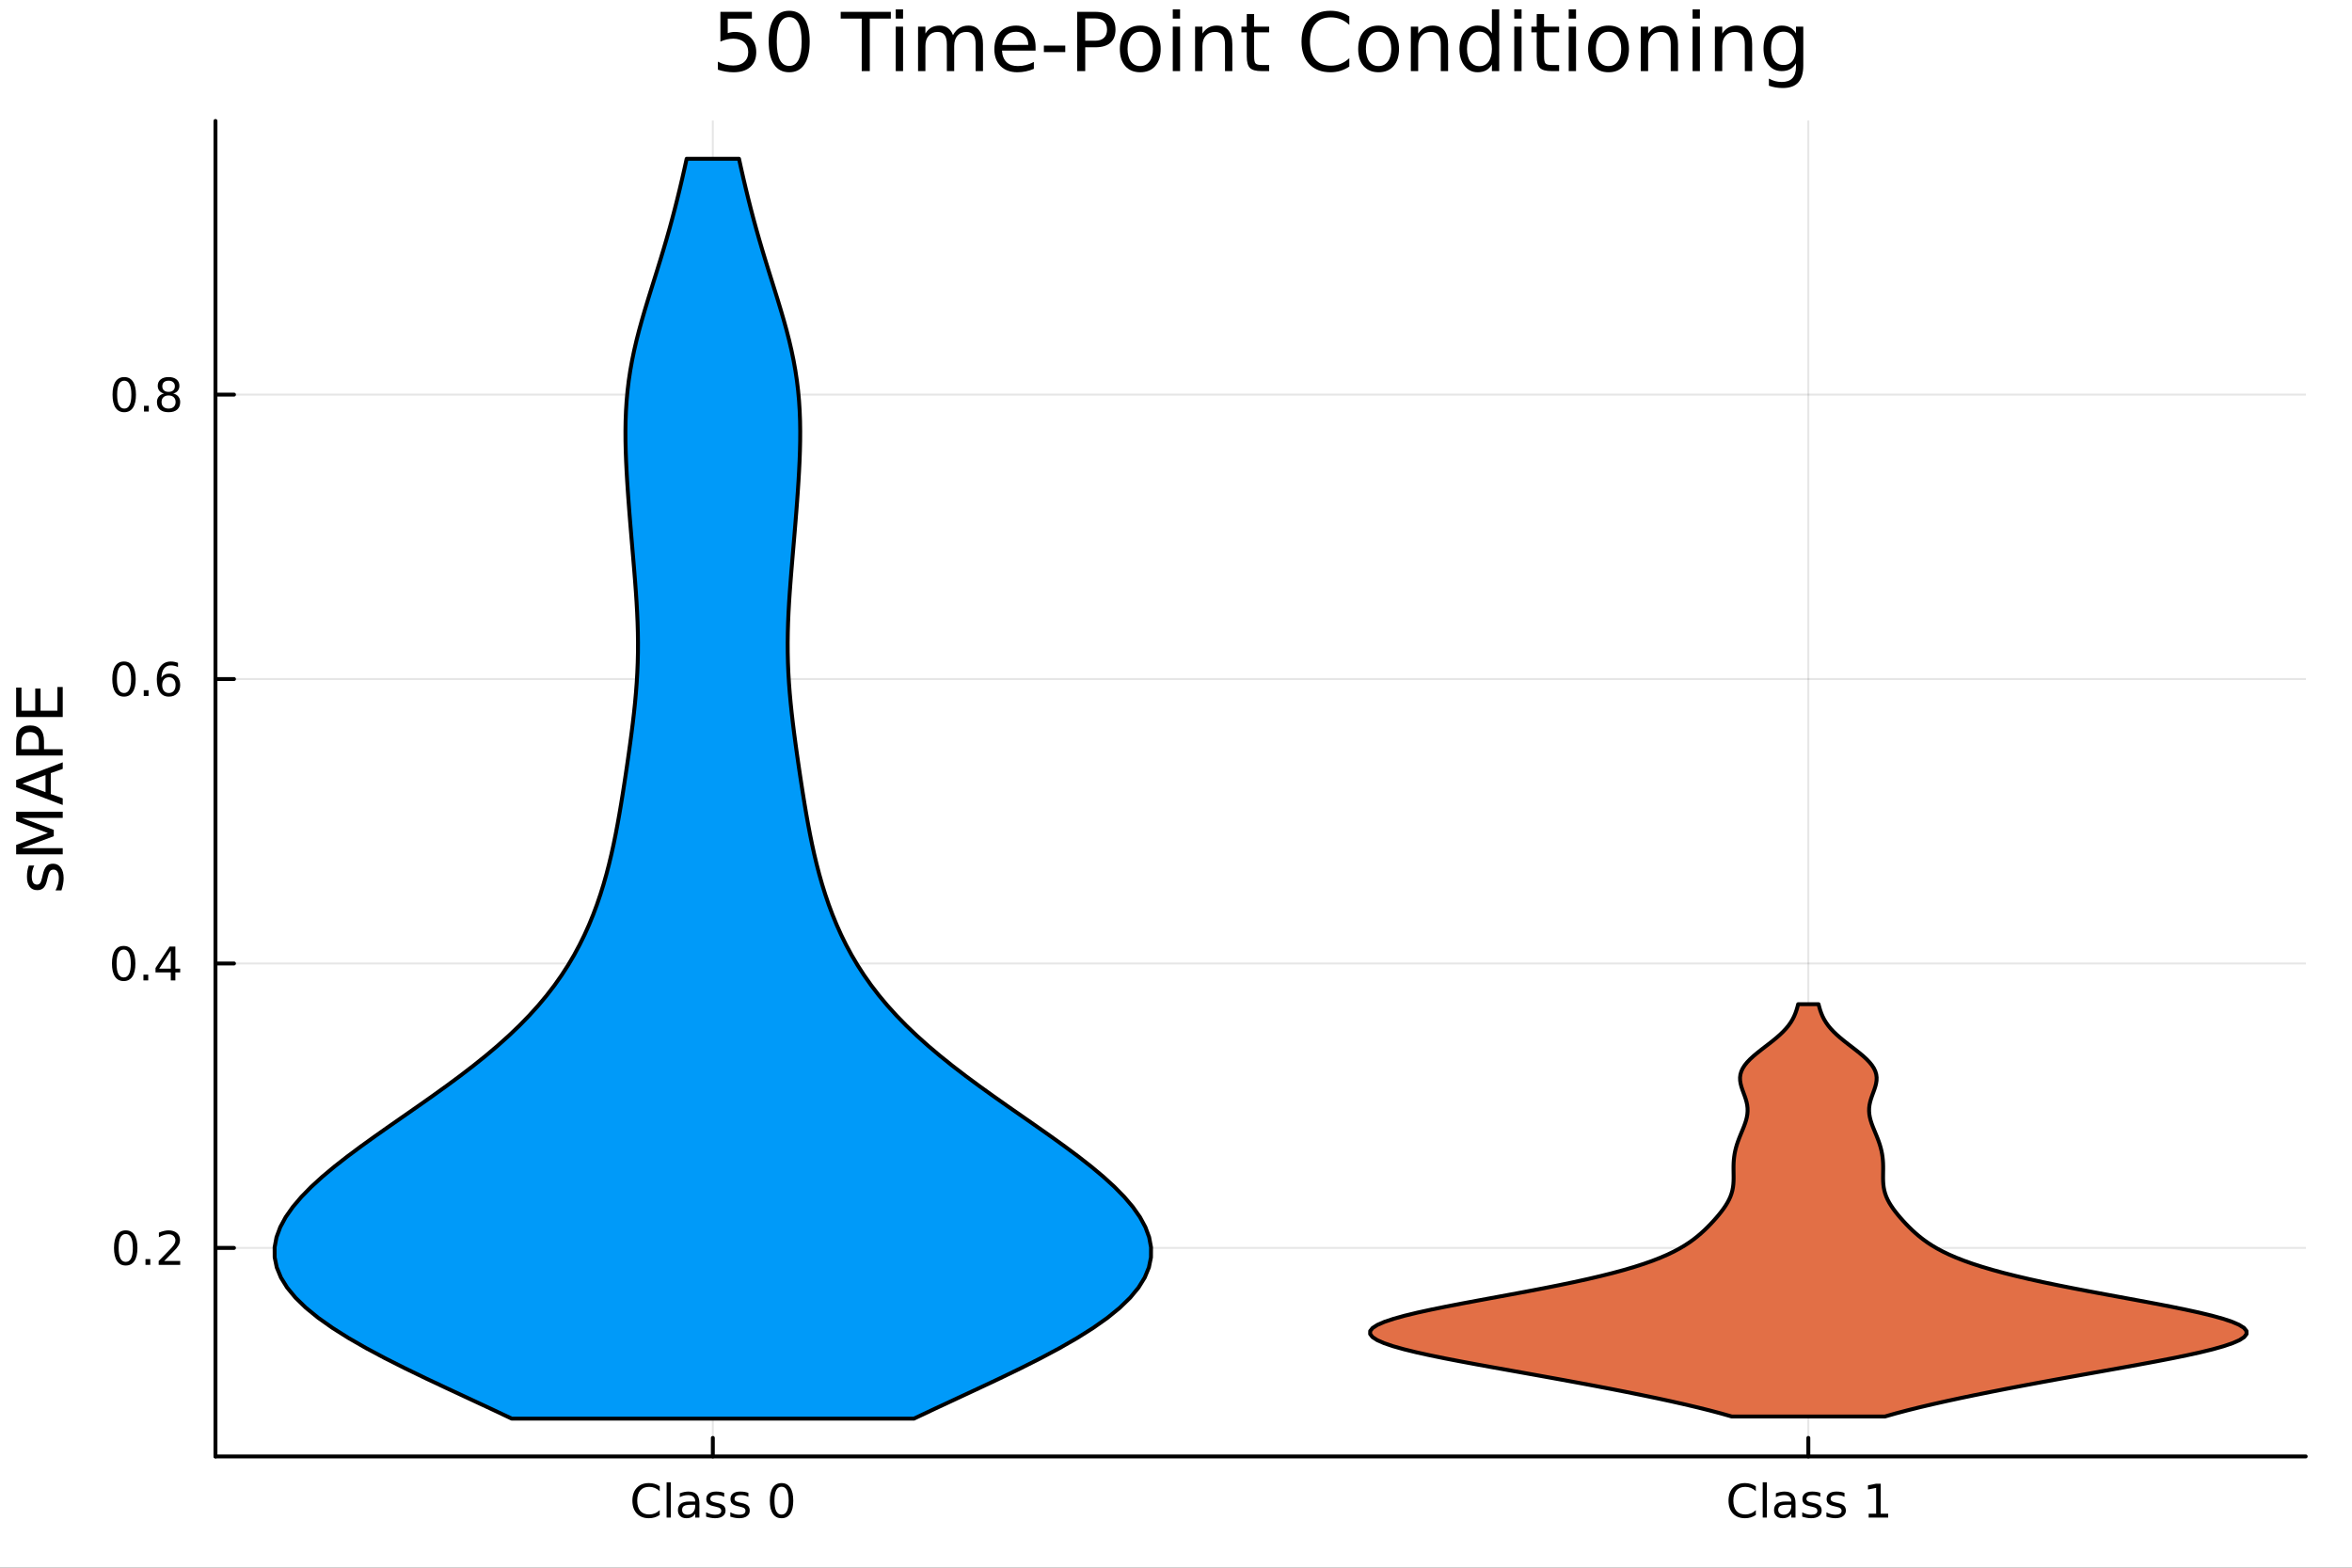 <?xml version="1.0" encoding="utf-8"?>
<svg xmlns="http://www.w3.org/2000/svg" xmlns:xlink="http://www.w3.org/1999/xlink" width="600" height="400" viewBox="0 0 2400 1600">
<rect x="0" y="0" width="2400" height="1600" fill="#333333" stroke="none"/>
<defs>
  <clipPath id="clip890">
    <rect x="0" y="0" width="2400" height="1600"/>
  </clipPath>
</defs>
<path clip-path="url(#clip890)" d="M0 1600 L2400 1600 L2400 8.88178e-14 L0 8.88178e-14  Z" fill="#ffffff" fill-rule="evenodd" fill-opacity="1"/>
<defs>
  <clipPath id="clip891">
    <rect x="480" y="0" width="1681" height="1600"/>
  </clipPath>
</defs>
<path clip-path="url(#clip890)" d="M219.866 1486.45 L2352.76 1486.45 L2352.76 123.472 L219.866 123.472  Z" fill="#ffffff" fill-rule="evenodd" fill-opacity="1"/>
<defs>
  <clipPath id="clip892">
    <rect x="219" y="123" width="2134" height="1364"/>
  </clipPath>
</defs>
<polyline clip-path="url(#clip892)" style="stroke:#000000; stroke-linecap:round; stroke-linejoin:round; stroke-width:2; stroke-opacity:0.1; fill:none" points="727.378,1486.45 727.378,123.472 "/>
<polyline clip-path="url(#clip892)" style="stroke:#000000; stroke-linecap:round; stroke-linejoin:round; stroke-width:2; stroke-opacity:0.1; fill:none" points="1845.24,1486.45 1845.24,123.472 "/>
<polyline clip-path="url(#clip890)" style="stroke:#000000; stroke-linecap:round; stroke-linejoin:round; stroke-width:4; stroke-opacity:1; fill:none" points="219.866,1486.45 2352.76,1486.45 "/>
<polyline clip-path="url(#clip890)" style="stroke:#000000; stroke-linecap:round; stroke-linejoin:round; stroke-width:4; stroke-opacity:1; fill:none" points="727.378,1486.45 727.378,1467.55 "/>
<polyline clip-path="url(#clip890)" style="stroke:#000000; stroke-linecap:round; stroke-linejoin:round; stroke-width:4; stroke-opacity:1; fill:none" points="1845.24,1486.45 1845.24,1467.55 "/>
<path clip-path="url(#clip890)" d="M673.177 1516.95 L673.177 1521.88 Q670.816 1519.68 668.13 1518.59 Q665.468 1517.51 662.459 1517.51 Q656.533 1517.51 653.385 1521.14 Q650.237 1524.75 650.237 1531.6 Q650.237 1538.43 653.385 1542.07 Q656.533 1545.68 662.459 1545.68 Q665.468 1545.68 668.13 1544.59 Q670.816 1543.5 673.177 1541.3 L673.177 1546.19 Q670.723 1547.85 667.968 1548.69 Q665.237 1549.52 662.181 1549.52 Q654.334 1549.52 649.82 1544.73 Q645.306 1539.91 645.306 1531.6 Q645.306 1523.27 649.82 1518.48 Q654.334 1513.66 662.181 1513.66 Q665.283 1513.66 668.015 1514.5 Q670.769 1515.31 673.177 1516.95 Z" fill="#000000" fill-rule="nonzero" fill-opacity="1" /><path clip-path="url(#clip890)" d="M680.214 1512.83 L684.473 1512.83 L684.473 1548.85 L680.214 1548.85 L680.214 1512.83 Z" fill="#000000" fill-rule="nonzero" fill-opacity="1" /><path clip-path="url(#clip890)" d="M705.167 1535.82 Q700.005 1535.82 698.014 1537 Q696.024 1538.18 696.024 1541.02 Q696.024 1543.29 697.505 1544.63 Q699.01 1545.95 701.579 1545.95 Q705.121 1545.95 707.251 1543.45 Q709.403 1540.93 709.403 1536.76 L709.403 1535.82 L705.167 1535.82 M713.663 1534.06 L713.663 1548.85 L709.403 1548.85 L709.403 1544.91 Q707.945 1547.27 705.769 1548.41 Q703.593 1549.52 700.445 1549.52 Q696.464 1549.52 694.102 1547.3 Q691.765 1545.05 691.765 1541.3 Q691.765 1536.93 694.681 1534.7 Q697.621 1532.48 703.431 1532.48 L709.403 1532.48 L709.403 1532.07 Q709.403 1529.13 707.459 1527.53 Q705.538 1525.91 702.042 1525.91 Q699.82 1525.91 697.714 1526.44 Q695.607 1526.97 693.663 1528.04 L693.663 1524.1 Q696.001 1523.2 698.2 1522.76 Q700.399 1522.3 702.482 1522.3 Q708.107 1522.3 710.885 1525.21 Q713.663 1528.13 713.663 1534.06 Z" fill="#000000" fill-rule="nonzero" fill-opacity="1" /><path clip-path="url(#clip890)" d="M738.963 1523.69 L738.963 1527.71 Q737.158 1526.79 735.213 1526.32 Q733.269 1525.86 731.186 1525.86 Q728.014 1525.86 726.417 1526.83 Q724.843 1527.81 724.843 1529.75 Q724.843 1531.23 725.977 1532.09 Q727.112 1532.92 730.537 1533.69 L731.996 1534.01 Q736.533 1534.98 738.431 1536.76 Q740.352 1538.52 740.352 1541.7 Q740.352 1545.31 737.482 1547.41 Q734.635 1549.52 729.635 1549.52 Q727.551 1549.52 725.283 1549.1 Q723.037 1548.71 720.538 1547.9 L720.538 1543.5 Q722.899 1544.73 725.19 1545.35 Q727.482 1545.95 729.727 1545.95 Q732.737 1545.95 734.357 1544.94 Q735.977 1543.89 735.977 1542.02 Q735.977 1540.28 734.797 1539.36 Q733.639 1538.43 729.681 1537.57 L728.199 1537.23 Q724.241 1536.39 722.482 1534.68 Q720.723 1532.95 720.723 1529.94 Q720.723 1526.28 723.315 1524.29 Q725.908 1522.3 730.676 1522.3 Q733.037 1522.3 735.121 1522.64 Q737.204 1522.99 738.963 1523.69 Z" fill="#000000" fill-rule="nonzero" fill-opacity="1" /><path clip-path="url(#clip890)" d="M763.662 1523.69 L763.662 1527.71 Q761.857 1526.79 759.912 1526.32 Q757.968 1525.86 755.885 1525.86 Q752.713 1525.86 751.116 1526.83 Q749.542 1527.81 749.542 1529.75 Q749.542 1531.23 750.676 1532.09 Q751.81 1532.92 755.236 1533.69 L756.695 1534.01 Q761.232 1534.98 763.13 1536.76 Q765.051 1538.52 765.051 1541.7 Q765.051 1545.31 762.181 1547.41 Q759.334 1549.52 754.334 1549.52 Q752.25 1549.52 749.982 1549.1 Q747.736 1548.71 745.236 1547.9 L745.236 1543.5 Q747.598 1544.73 749.889 1545.35 Q752.181 1545.95 754.426 1545.95 Q757.435 1545.95 759.056 1544.94 Q760.676 1543.89 760.676 1542.02 Q760.676 1540.28 759.496 1539.36 Q758.338 1538.43 754.38 1537.57 L752.898 1537.23 Q748.94 1536.39 747.181 1534.68 Q745.422 1532.95 745.422 1529.94 Q745.422 1526.28 748.014 1524.29 Q750.607 1522.3 755.375 1522.3 Q757.736 1522.3 759.82 1522.64 Q761.903 1522.99 763.662 1523.69 Z" fill="#000000" fill-rule="nonzero" fill-opacity="1" /><path clip-path="url(#clip890)" d="M797.505 1517.37 Q793.894 1517.37 792.065 1520.93 Q790.259 1524.47 790.259 1531.6 Q790.259 1538.71 792.065 1542.27 Q793.894 1545.82 797.505 1545.82 Q801.139 1545.82 802.944 1542.27 Q804.773 1538.71 804.773 1531.6 Q804.773 1524.47 802.944 1520.93 Q801.139 1517.37 797.505 1517.37 M797.505 1513.66 Q803.315 1513.66 806.37 1518.27 Q809.449 1522.85 809.449 1531.6 Q809.449 1540.33 806.37 1544.94 Q803.315 1549.52 797.505 1549.52 Q791.695 1549.52 788.616 1544.94 Q785.56 1540.33 785.56 1531.6 Q785.56 1522.85 788.616 1518.27 Q791.695 1513.66 797.505 1513.66 Z" fill="#000000" fill-rule="nonzero" fill-opacity="1" /><path clip-path="url(#clip890)" d="M1791.66 1516.95 L1791.66 1521.88 Q1789.3 1519.68 1786.61 1518.59 Q1783.95 1517.51 1780.94 1517.51 Q1775.01 1517.51 1771.87 1521.14 Q1768.72 1524.75 1768.72 1531.6 Q1768.72 1538.43 1771.87 1542.07 Q1775.01 1545.68 1780.94 1545.68 Q1783.95 1545.68 1786.61 1544.59 Q1789.3 1543.5 1791.66 1541.3 L1791.66 1546.19 Q1789.2 1547.85 1786.45 1548.69 Q1783.72 1549.52 1780.66 1549.52 Q1772.81 1549.52 1768.3 1544.73 Q1763.79 1539.91 1763.79 1531.6 Q1763.79 1523.27 1768.3 1518.48 Q1772.81 1513.66 1780.66 1513.66 Q1783.76 1513.66 1786.49 1514.5 Q1789.25 1515.31 1791.66 1516.95 Z" fill="#000000" fill-rule="nonzero" fill-opacity="1" /><path clip-path="url(#clip890)" d="M1798.69 1512.83 L1802.95 1512.83 L1802.95 1548.85 L1798.69 1548.85 L1798.69 1512.83 Z" fill="#000000" fill-rule="nonzero" fill-opacity="1" /><path clip-path="url(#clip890)" d="M1823.65 1535.82 Q1818.49 1535.82 1816.49 1537 Q1814.5 1538.18 1814.5 1541.02 Q1814.5 1543.29 1815.99 1544.63 Q1817.49 1545.95 1820.06 1545.95 Q1823.6 1545.95 1825.73 1543.45 Q1827.88 1540.93 1827.88 1536.76 L1827.88 1535.82 L1823.65 1535.82 M1832.14 1534.06 L1832.14 1548.85 L1827.88 1548.85 L1827.88 1544.91 Q1826.43 1547.27 1824.25 1548.41 Q1822.07 1549.52 1818.93 1549.52 Q1814.94 1549.52 1812.58 1547.3 Q1810.24 1545.05 1810.24 1541.3 Q1810.24 1536.93 1813.16 1534.7 Q1816.1 1532.48 1821.91 1532.48 L1827.88 1532.48 L1827.88 1532.07 Q1827.88 1529.13 1825.94 1527.53 Q1824.02 1525.91 1820.52 1525.91 Q1818.3 1525.91 1816.19 1526.44 Q1814.09 1526.97 1812.14 1528.04 L1812.14 1524.1 Q1814.48 1523.2 1816.68 1522.76 Q1818.88 1522.3 1820.96 1522.3 Q1826.59 1522.3 1829.36 1525.21 Q1832.14 1528.13 1832.14 1534.06 Z" fill="#000000" fill-rule="nonzero" fill-opacity="1" /><path clip-path="url(#clip890)" d="M1857.44 1523.69 L1857.44 1527.71 Q1855.64 1526.79 1853.69 1526.32 Q1851.75 1525.86 1849.67 1525.86 Q1846.49 1525.86 1844.9 1526.83 Q1843.32 1527.81 1843.32 1529.75 Q1843.32 1531.23 1844.46 1532.09 Q1845.59 1532.92 1849.02 1533.69 L1850.48 1534.01 Q1855.01 1534.98 1856.91 1536.76 Q1858.83 1538.52 1858.83 1541.7 Q1858.83 1545.31 1855.96 1547.41 Q1853.11 1549.52 1848.11 1549.52 Q1846.03 1549.52 1843.76 1549.1 Q1841.52 1548.71 1839.02 1547.9 L1839.02 1543.5 Q1841.38 1544.73 1843.67 1545.35 Q1845.96 1545.95 1848.21 1545.95 Q1851.22 1545.95 1852.84 1544.94 Q1854.46 1543.89 1854.46 1542.02 Q1854.46 1540.28 1853.28 1539.36 Q1852.12 1538.43 1848.16 1537.57 L1846.68 1537.23 Q1842.72 1536.39 1840.96 1534.68 Q1839.2 1532.95 1839.2 1529.94 Q1839.2 1526.28 1841.8 1524.29 Q1844.39 1522.3 1849.16 1522.3 Q1851.52 1522.3 1853.6 1522.64 Q1855.68 1522.99 1857.44 1523.69 Z" fill="#000000" fill-rule="nonzero" fill-opacity="1" /><path clip-path="url(#clip890)" d="M1882.14 1523.69 L1882.14 1527.71 Q1880.34 1526.79 1878.39 1526.32 Q1876.45 1525.86 1874.36 1525.86 Q1871.19 1525.86 1869.6 1526.83 Q1868.02 1527.81 1868.02 1529.75 Q1868.02 1531.23 1869.16 1532.09 Q1870.29 1532.92 1873.72 1533.69 L1875.17 1534.01 Q1879.71 1534.98 1881.61 1536.76 Q1883.53 1538.52 1883.53 1541.7 Q1883.53 1545.31 1880.66 1547.41 Q1877.81 1549.52 1872.81 1549.52 Q1870.73 1549.52 1868.46 1549.1 Q1866.22 1548.71 1863.72 1547.9 L1863.72 1543.5 Q1866.08 1544.73 1868.37 1545.35 Q1870.66 1545.95 1872.91 1545.95 Q1875.92 1545.95 1877.54 1544.94 Q1879.16 1543.89 1879.16 1542.02 Q1879.16 1540.28 1877.98 1539.36 Q1876.82 1538.43 1872.86 1537.57 L1871.38 1537.23 Q1867.42 1536.39 1865.66 1534.68 Q1863.9 1532.95 1863.9 1529.94 Q1863.9 1526.28 1866.49 1524.29 Q1869.09 1522.3 1873.86 1522.3 Q1876.22 1522.3 1878.3 1522.64 Q1880.38 1522.99 1882.14 1523.69 Z" fill="#000000" fill-rule="nonzero" fill-opacity="1" /><path clip-path="url(#clip890)" d="M1906.8 1544.91 L1914.43 1544.91 L1914.43 1518.55 L1906.12 1520.21 L1906.12 1515.95 L1914.39 1514.29 L1919.06 1514.29 L1919.06 1544.91 L1926.7 1544.91 L1926.7 1548.85 L1906.8 1548.85 L1906.8 1544.91 Z" fill="#000000" fill-rule="nonzero" fill-opacity="1" /><polyline clip-path="url(#clip892)" style="stroke:#000000; stroke-linecap:round; stroke-linejoin:round; stroke-width:2; stroke-opacity:0.1; fill:none" points="219.866,1273.64 2352.76,1273.64 "/>
<polyline clip-path="url(#clip892)" style="stroke:#000000; stroke-linecap:round; stroke-linejoin:round; stroke-width:2; stroke-opacity:0.1; fill:none" points="219.866,983.345 2352.76,983.345 "/>
<polyline clip-path="url(#clip892)" style="stroke:#000000; stroke-linecap:round; stroke-linejoin:round; stroke-width:2; stroke-opacity:0.1; fill:none" points="219.866,693.05 2352.76,693.05 "/>
<polyline clip-path="url(#clip892)" style="stroke:#000000; stroke-linecap:round; stroke-linejoin:round; stroke-width:2; stroke-opacity:0.1; fill:none" points="219.866,402.754 2352.76,402.754 "/>
<polyline clip-path="url(#clip890)" style="stroke:#000000; stroke-linecap:round; stroke-linejoin:round; stroke-width:4; stroke-opacity:1; fill:none" points="219.866,1486.45 219.866,123.472 "/>
<polyline clip-path="url(#clip890)" style="stroke:#000000; stroke-linecap:round; stroke-linejoin:round; stroke-width:4; stroke-opacity:1; fill:none" points="219.866,1273.64 238.764,1273.64 "/>
<polyline clip-path="url(#clip890)" style="stroke:#000000; stroke-linecap:round; stroke-linejoin:round; stroke-width:4; stroke-opacity:1; fill:none" points="219.866,983.345 238.764,983.345 "/>
<polyline clip-path="url(#clip890)" style="stroke:#000000; stroke-linecap:round; stroke-linejoin:round; stroke-width:4; stroke-opacity:1; fill:none" points="219.866,693.05 238.764,693.05 "/>
<polyline clip-path="url(#clip890)" style="stroke:#000000; stroke-linecap:round; stroke-linejoin:round; stroke-width:4; stroke-opacity:1; fill:none" points="219.866,402.754 238.764,402.754 "/>
<path clip-path="url(#clip890)" d="M128.288 1259.44 Q124.677 1259.44 122.848 1263 Q121.043 1266.54 121.043 1273.67 Q121.043 1280.78 122.848 1284.35 Q124.677 1287.89 128.288 1287.89 Q131.922 1287.89 133.728 1284.35 Q135.556 1280.78 135.556 1273.67 Q135.556 1266.54 133.728 1263 Q131.922 1259.44 128.288 1259.44 M128.288 1255.73 Q134.098 1255.73 137.154 1260.34 Q140.232 1264.92 140.232 1273.67 Q140.232 1282.4 137.154 1287.01 Q134.098 1291.59 128.288 1291.59 Q122.478 1291.59 119.399 1287.01 Q116.343 1282.4 116.343 1273.67 Q116.343 1264.92 119.399 1260.34 Q122.478 1255.73 128.288 1255.73 Z" fill="#000000" fill-rule="nonzero" fill-opacity="1" /><path clip-path="url(#clip890)" d="M148.45 1285.04 L153.334 1285.04 L153.334 1290.92 L148.45 1290.92 L148.45 1285.04 Z" fill="#000000" fill-rule="nonzero" fill-opacity="1" /><path clip-path="url(#clip890)" d="M167.547 1286.98 L183.866 1286.98 L183.866 1290.92 L161.922 1290.92 L161.922 1286.98 Q164.584 1284.23 169.167 1279.6 Q173.774 1274.95 174.954 1273.6 Q177.2 1271.08 178.079 1269.35 Q178.982 1267.59 178.982 1265.9 Q178.982 1263.14 177.038 1261.41 Q175.116 1259.67 172.014 1259.67 Q169.815 1259.67 167.362 1260.43 Q164.931 1261.2 162.153 1262.75 L162.153 1258.03 Q164.977 1256.89 167.431 1256.31 Q169.885 1255.73 171.922 1255.73 Q177.292 1255.73 180.487 1258.42 Q183.681 1261.1 183.681 1265.6 Q183.681 1267.73 182.871 1269.65 Q182.084 1271.54 179.977 1274.14 Q179.399 1274.81 176.297 1278.03 Q173.195 1281.22 167.547 1286.98 Z" fill="#000000" fill-rule="nonzero" fill-opacity="1" /><path clip-path="url(#clip890)" d="M126.205 969.143 Q122.593 969.143 120.765 972.708 Q118.959 976.25 118.959 983.379 Q118.959 990.486 120.765 994.05 Q122.593 997.592 126.205 997.592 Q129.839 997.592 131.644 994.05 Q133.473 990.486 133.473 983.379 Q133.473 976.25 131.644 972.708 Q129.839 969.143 126.205 969.143 M126.205 965.44 Q132.015 965.44 135.07 970.046 Q138.149 974.629 138.149 983.379 Q138.149 992.106 135.07 996.713 Q132.015 1001.3 126.205 1001.3 Q120.394 1001.3 117.316 996.713 Q114.26 992.106 114.26 983.379 Q114.26 974.629 117.316 970.046 Q120.394 965.44 126.205 965.44 Z" fill="#000000" fill-rule="nonzero" fill-opacity="1" /><path clip-path="url(#clip890)" d="M146.366 994.745 L151.251 994.745 L151.251 1000.62 L146.366 1000.62 L146.366 994.745 Z" fill="#000000" fill-rule="nonzero" fill-opacity="1" /><path clip-path="url(#clip890)" d="M174.283 970.139 L162.477 988.588 L174.283 988.588 L174.283 970.139 M173.056 966.065 L178.936 966.065 L178.936 988.588 L183.866 988.588 L183.866 992.476 L178.936 992.476 L178.936 1000.62 L174.283 1000.62 L174.283 992.476 L158.681 992.476 L158.681 987.963 L173.056 966.065 Z" fill="#000000" fill-rule="nonzero" fill-opacity="1" /><path clip-path="url(#clip890)" d="M126.529 678.848 Q122.918 678.848 121.089 682.413 Q119.283 685.955 119.283 693.084 Q119.283 700.191 121.089 703.755 Q122.918 707.297 126.529 707.297 Q130.163 707.297 131.968 703.755 Q133.797 700.191 133.797 693.084 Q133.797 685.955 131.968 682.413 Q130.163 678.848 126.529 678.848 M126.529 675.145 Q132.339 675.145 135.394 679.751 Q138.473 684.334 138.473 693.084 Q138.473 701.811 135.394 706.417 Q132.339 711.001 126.529 711.001 Q120.718 711.001 117.64 706.417 Q114.584 701.811 114.584 693.084 Q114.584 684.334 117.64 679.751 Q120.718 675.145 126.529 675.145 Z" fill="#000000" fill-rule="nonzero" fill-opacity="1" /><path clip-path="url(#clip890)" d="M146.691 704.45 L151.575 704.45 L151.575 710.33 L146.691 710.33 L146.691 704.45 Z" fill="#000000" fill-rule="nonzero" fill-opacity="1" /><path clip-path="url(#clip890)" d="M172.339 691.186 Q169.19 691.186 167.339 693.339 Q165.51 695.492 165.51 699.242 Q165.51 702.968 167.339 705.144 Q169.19 707.297 172.339 707.297 Q175.487 707.297 177.315 705.144 Q179.167 702.968 179.167 699.242 Q179.167 695.492 177.315 693.339 Q175.487 691.186 172.339 691.186 M181.621 676.533 L181.621 680.793 Q179.862 679.959 178.056 679.519 Q176.274 679.08 174.514 679.08 Q169.885 679.08 167.431 682.205 Q165.001 685.33 164.653 691.649 Q166.019 689.635 168.079 688.57 Q170.139 687.482 172.616 687.482 Q177.825 687.482 180.834 690.654 Q183.866 693.802 183.866 699.242 Q183.866 704.566 180.718 707.783 Q177.57 711.001 172.339 711.001 Q166.343 711.001 163.172 706.417 Q160.001 701.811 160.001 693.084 Q160.001 684.89 163.89 680.029 Q167.778 675.145 174.329 675.145 Q176.089 675.145 177.871 675.492 Q179.676 675.839 181.621 676.533 Z" fill="#000000" fill-rule="nonzero" fill-opacity="1" /><path clip-path="url(#clip890)" d="M126.783 388.553 Q123.172 388.553 121.343 392.118 Q119.538 395.66 119.538 402.789 Q119.538 409.896 121.343 413.46 Q123.172 417.002 126.783 417.002 Q130.417 417.002 132.223 413.46 Q134.052 409.896 134.052 402.789 Q134.052 395.66 132.223 392.118 Q130.417 388.553 126.783 388.553 M126.783 384.849 Q132.593 384.849 135.649 389.456 Q138.728 394.039 138.728 402.789 Q138.728 411.516 135.649 416.122 Q132.593 420.706 126.783 420.706 Q120.973 420.706 117.894 416.122 Q114.839 411.516 114.839 402.789 Q114.839 394.039 117.894 389.456 Q120.973 384.849 126.783 384.849 Z" fill="#000000" fill-rule="nonzero" fill-opacity="1" /><path clip-path="url(#clip890)" d="M146.945 414.155 L151.829 414.155 L151.829 420.034 L146.945 420.034 L146.945 414.155 Z" fill="#000000" fill-rule="nonzero" fill-opacity="1" /><path clip-path="url(#clip890)" d="M172.014 403.623 Q168.681 403.623 166.76 405.405 Q164.862 407.187 164.862 410.312 Q164.862 413.437 166.76 415.22 Q168.681 417.002 172.014 417.002 Q175.348 417.002 177.269 415.22 Q179.19 413.414 179.19 410.312 Q179.19 407.187 177.269 405.405 Q175.371 403.623 172.014 403.623 M167.339 401.632 Q164.329 400.891 162.64 398.831 Q160.973 396.771 160.973 393.808 Q160.973 389.664 163.913 387.257 Q166.876 384.849 172.014 384.849 Q177.176 384.849 180.116 387.257 Q183.056 389.664 183.056 393.808 Q183.056 396.771 181.366 398.831 Q179.7 400.891 176.714 401.632 Q180.093 402.419 181.968 404.71 Q183.866 407.002 183.866 410.312 Q183.866 415.335 180.788 418.021 Q177.732 420.706 172.014 420.706 Q166.297 420.706 163.218 418.021 Q160.163 415.335 160.163 410.312 Q160.163 407.002 162.061 404.71 Q163.959 402.419 167.339 401.632 M165.626 394.248 Q165.626 396.933 167.292 398.437 Q168.982 399.942 172.014 399.942 Q175.024 399.942 176.714 398.437 Q178.426 396.933 178.426 394.248 Q178.426 391.562 176.714 390.058 Q175.024 388.553 172.014 388.553 Q168.982 388.553 167.292 390.058 Q165.626 391.562 165.626 394.248 Z" fill="#000000" fill-rule="nonzero" fill-opacity="1" /><path clip-path="url(#clip890)" d="M29.407 883.417 L34.945 883.417 Q33.672 885.9 33.035 888.574 Q32.398 891.247 32.398 894.112 Q32.398 898.472 33.735 900.668 Q35.072 902.833 37.746 902.833 Q39.783 902.833 40.96 901.273 Q42.106 899.714 43.157 895.003 L43.602 892.998 Q44.939 886.759 47.39 884.149 Q49.809 881.508 54.169 881.508 Q59.134 881.508 62.031 885.454 Q64.927 889.369 64.927 896.244 Q64.927 899.109 64.354 902.228 Q63.813 905.315 62.699 908.753 L56.652 908.753 Q58.339 905.506 59.198 902.355 Q60.026 899.204 60.026 896.117 Q60.026 891.979 58.625 889.751 Q57.193 887.523 54.615 887.523 Q52.228 887.523 50.955 889.146 Q49.681 890.738 48.504 896.181 L48.026 898.218 Q46.88 903.66 44.525 906.079 Q42.138 908.498 38 908.498 Q32.971 908.498 30.234 904.933 Q27.497 901.369 27.497 894.812 Q27.497 891.565 27.974 888.701 Q28.452 885.836 29.407 883.417 Z" fill="#000000" fill-rule="nonzero" fill-opacity="1" /><path clip-path="url(#clip890)" d="M16.484 871.927 L16.484 862.347 L48.822 850.22 L16.484 838.03 L16.484 828.449 L64.004 828.449 L64.004 834.72 L22.277 834.72 L54.869 846.974 L54.869 853.435 L22.277 865.689 L64.004 865.689 L64.004 871.927 L16.484 871.927 Z" fill="#000000" fill-rule="nonzero" fill-opacity="1" /><path clip-path="url(#clip890)" d="M22.818 799.804 L46.467 808.525 L46.467 791.051 L22.818 799.804 M16.484 803.432 L16.484 796.143 L64.004 778.033 L64.004 784.717 L51.814 789.046 L51.814 810.466 L64.004 814.795 L64.004 821.574 L16.484 803.432 Z" fill="#000000" fill-rule="nonzero" fill-opacity="1" /><path clip-path="url(#clip890)" d="M21.768 764.665 L39.623 764.665 L39.623 756.581 Q39.623 752.093 37.3 749.642 Q34.977 747.191 30.68 747.191 Q26.415 747.191 24.091 749.642 Q21.768 752.093 21.768 756.581 L21.768 764.665 M16.484 771.094 L16.484 756.581 Q16.484 748.592 20.113 744.518 Q23.709 740.412 30.68 740.412 Q37.714 740.412 41.31 744.518 Q44.907 748.592 44.907 756.581 L44.907 764.665 L64.004 764.665 L64.004 771.094 L16.484 771.094 Z" fill="#000000" fill-rule="nonzero" fill-opacity="1" /><path clip-path="url(#clip890)" d="M16.484 731.786 L16.484 701.74 L21.895 701.74 L21.895 725.357 L35.963 725.357 L35.963 702.727 L41.374 702.727 L41.374 725.357 L58.593 725.357 L58.593 701.167 L64.004 701.167 L64.004 731.786 L16.484 731.786 Z" fill="#000000" fill-rule="nonzero" fill-opacity="1" /><path clip-path="url(#clip890)" d="M735.105 12.096 L767.228 12.096 L767.228 18.983 L742.599 18.983 L742.599 33.809 Q744.381 33.201 746.164 32.918 Q747.946 32.594 749.728 32.594 Q759.856 32.594 765.77 38.143 Q771.684 43.693 771.684 53.172 Q771.684 62.935 765.608 68.363 Q759.532 73.751 748.473 73.751 Q744.665 73.751 740.695 73.103 Q736.765 72.454 732.552 71.158 L732.552 62.935 Q736.198 64.92 740.087 65.892 Q743.976 66.864 748.31 66.864 Q755.319 66.864 759.41 63.178 Q763.501 59.492 763.501 53.172 Q763.501 46.853 759.41 43.166 Q755.319 39.48 748.31 39.48 Q745.029 39.48 741.748 40.209 Q738.507 40.938 735.105 42.478 L735.105 12.096 Z" fill="#000000" fill-rule="nonzero" fill-opacity="1" /><path clip-path="url(#clip890)" d="M805.307 17.484 Q798.987 17.484 795.787 23.722 Q792.627 29.92 792.627 42.397 Q792.627 54.833 795.787 61.071 Q798.987 67.269 805.307 67.269 Q811.667 67.269 814.826 61.071 Q818.027 54.833 818.027 42.397 Q818.027 29.92 814.826 23.722 Q811.667 17.484 805.307 17.484 M805.307 11.002 Q815.474 11.002 820.822 19.064 Q826.209 27.084 826.209 42.397 Q826.209 57.669 820.822 65.73 Q815.474 73.751 805.307 73.751 Q795.139 73.751 789.751 65.73 Q784.404 57.669 784.404 42.397 Q784.404 27.084 789.751 19.064 Q795.139 11.002 805.307 11.002 Z" fill="#000000" fill-rule="nonzero" fill-opacity="1" /><path clip-path="url(#clip890)" d="M857.847 12.096 L909.01 12.096 L909.01 18.983 L887.54 18.983 L887.54 72.576 L879.317 72.576 L879.317 18.983 L857.847 18.983 L857.847 12.096 Z" fill="#000000" fill-rule="nonzero" fill-opacity="1" /><path clip-path="url(#clip890)" d="M914.033 27.206 L921.487 27.206 L921.487 72.576 L914.033 72.576 L914.033 27.206 M914.033 9.544 L921.487 9.544 L921.487 18.983 L914.033 18.983 L914.033 9.544 Z" fill="#000000" fill-rule="nonzero" fill-opacity="1" /><path clip-path="url(#clip890)" d="M972.407 35.915 Q975.202 30.892 979.091 28.502 Q982.979 26.112 988.246 26.112 Q995.335 26.112 999.183 31.095 Q1003.03 36.037 1003.03 45.192 L1003.03 72.576 L995.537 72.576 L995.537 45.435 Q995.537 38.913 993.228 35.753 Q990.919 32.594 986.18 32.594 Q980.387 32.594 977.025 36.442 Q973.662 40.29 973.662 46.934 L973.662 72.576 L966.168 72.576 L966.168 45.435 Q966.168 38.873 963.859 35.753 Q961.55 32.594 956.73 32.594 Q951.018 32.594 947.655 36.482 Q944.293 40.331 944.293 46.934 L944.293 72.576 L936.799 72.576 L936.799 27.206 L944.293 27.206 L944.293 34.254 Q946.845 30.082 950.41 28.097 Q953.975 26.112 958.876 26.112 Q963.819 26.112 967.262 28.624 Q970.746 31.135 972.407 35.915 Z" fill="#000000" fill-rule="nonzero" fill-opacity="1" /><path clip-path="url(#clip890)" d="M1056.71 48.028 L1056.71 51.673 L1022.44 51.673 Q1022.92 59.37 1027.05 63.421 Q1031.23 67.431 1038.64 67.431 Q1042.93 67.431 1046.94 66.378 Q1050.99 65.325 1054.96 63.218 L1054.96 70.267 Q1050.95 71.968 1046.74 72.86 Q1042.53 73.751 1038.19 73.751 Q1027.34 73.751 1020.98 67.431 Q1014.66 61.112 1014.66 50.337 Q1014.66 39.197 1020.65 32.675 Q1026.69 26.112 1036.9 26.112 Q1046.05 26.112 1051.36 32.026 Q1056.71 37.9 1056.71 48.028 M1049.25 45.84 Q1049.17 39.723 1045.81 36.077 Q1042.49 32.431 1036.98 32.431 Q1030.74 32.431 1026.97 35.956 Q1023.25 39.48 1022.68 45.88 L1049.25 45.84 Z" fill="#000000" fill-rule="nonzero" fill-opacity="1" /><path clip-path="url(#clip890)" d="M1065.17 46.529 L1087.01 46.529 L1087.01 53.172 L1065.17 53.172 L1065.17 46.529 Z" fill="#000000" fill-rule="nonzero" fill-opacity="1" /><path clip-path="url(#clip890)" d="M1107.38 18.82 L1107.38 41.546 L1117.67 41.546 Q1123.38 41.546 1126.5 38.589 Q1129.62 35.632 1129.62 30.163 Q1129.62 24.735 1126.5 21.778 Q1123.38 18.82 1117.67 18.82 L1107.38 18.82 M1099.2 12.096 L1117.67 12.096 Q1127.84 12.096 1133.02 16.714 Q1138.25 21.292 1138.25 30.163 Q1138.25 39.115 1133.02 43.693 Q1127.84 48.271 1117.67 48.271 L1107.38 48.271 L1107.38 72.576 L1099.2 72.576 L1099.2 12.096 Z" fill="#000000" fill-rule="nonzero" fill-opacity="1" /><path clip-path="url(#clip890)" d="M1163.53 32.431 Q1157.53 32.431 1154.05 37.131 Q1150.57 41.789 1150.57 49.931 Q1150.57 58.074 1154.01 62.773 Q1157.49 67.431 1163.53 67.431 Q1169.48 67.431 1172.97 62.732 Q1176.45 58.033 1176.45 49.931 Q1176.45 41.87 1172.97 37.171 Q1169.48 32.431 1163.53 32.431 M1163.53 26.112 Q1173.25 26.112 1178.8 32.431 Q1184.35 38.751 1184.35 49.931 Q1184.35 61.071 1178.8 67.431 Q1173.25 73.751 1163.53 73.751 Q1153.77 73.751 1148.22 67.431 Q1142.71 61.071 1142.71 49.931 Q1142.71 38.751 1148.22 32.431 Q1153.77 26.112 1163.53 26.112 Z" fill="#000000" fill-rule="nonzero" fill-opacity="1" /><path clip-path="url(#clip890)" d="M1196.71 27.206 L1204.16 27.206 L1204.16 72.576 L1196.71 72.576 L1196.71 27.206 M1196.71 9.544 L1204.16 9.544 L1204.16 18.983 L1196.71 18.983 L1196.71 9.544 Z" fill="#000000" fill-rule="nonzero" fill-opacity="1" /><path clip-path="url(#clip890)" d="M1257.47 45.192 L1257.47 72.576 L1250.01 72.576 L1250.01 45.435 Q1250.01 38.994 1247.5 35.794 Q1244.99 32.594 1239.97 32.594 Q1233.93 32.594 1230.45 36.442 Q1226.97 40.29 1226.97 46.934 L1226.97 72.576 L1219.47 72.576 L1219.47 27.206 L1226.97 27.206 L1226.97 34.254 Q1229.64 30.163 1233.24 28.138 Q1236.89 26.112 1241.63 26.112 Q1249.45 26.112 1253.46 30.973 Q1257.47 35.794 1257.47 45.192 Z" fill="#000000" fill-rule="nonzero" fill-opacity="1" /><path clip-path="url(#clip890)" d="M1279.71 14.324 L1279.71 27.206 L1295.06 27.206 L1295.06 32.999 L1279.71 32.999 L1279.71 57.628 Q1279.71 63.178 1281.21 64.758 Q1282.75 66.338 1287.4 66.338 L1295.06 66.338 L1295.06 72.576 L1287.4 72.576 Q1278.78 72.576 1275.5 69.376 Q1272.21 66.135 1272.21 57.628 L1272.21 32.999 L1266.75 32.999 L1266.75 27.206 L1272.21 27.206 L1272.21 14.324 L1279.71 14.324 Z" fill="#000000" fill-rule="nonzero" fill-opacity="1" /><path clip-path="url(#clip890)" d="M1376.85 16.755 L1376.85 25.383 Q1372.72 21.535 1368.02 19.631 Q1363.36 17.727 1358.09 17.727 Q1347.72 17.727 1342.21 24.087 Q1336.7 30.406 1336.7 42.397 Q1336.7 54.347 1342.21 60.707 Q1347.72 67.026 1358.09 67.026 Q1363.36 67.026 1368.02 65.122 Q1372.72 63.218 1376.85 59.37 L1376.85 67.918 Q1372.55 70.834 1367.73 72.292 Q1362.95 73.751 1357.61 73.751 Q1343.87 73.751 1335.98 65.365 Q1328.08 56.94 1328.08 42.397 Q1328.08 27.814 1335.98 19.428 Q1343.87 11.002 1357.61 11.002 Q1363.04 11.002 1367.82 12.461 Q1372.64 13.878 1376.85 16.755 Z" fill="#000000" fill-rule="nonzero" fill-opacity="1" /><path clip-path="url(#clip890)" d="M1406.74 32.431 Q1400.75 32.431 1397.27 37.131 Q1393.78 41.789 1393.78 49.931 Q1393.78 58.074 1397.22 62.773 Q1400.71 67.431 1406.74 67.431 Q1412.7 67.431 1416.18 62.732 Q1419.67 58.033 1419.67 49.931 Q1419.67 41.87 1416.18 37.171 Q1412.7 32.431 1406.74 32.431 M1406.74 26.112 Q1416.47 26.112 1422.02 32.431 Q1427.57 38.751 1427.57 49.931 Q1427.57 61.071 1422.02 67.431 Q1416.47 73.751 1406.74 73.751 Q1396.98 73.751 1391.43 67.431 Q1385.92 61.071 1385.92 49.931 Q1385.92 38.751 1391.43 32.431 Q1396.98 26.112 1406.74 26.112 Z" fill="#000000" fill-rule="nonzero" fill-opacity="1" /><path clip-path="url(#clip890)" d="M1477.64 45.192 L1477.64 72.576 L1470.18 72.576 L1470.18 45.435 Q1470.18 38.994 1467.67 35.794 Q1465.16 32.594 1460.14 32.594 Q1454.1 32.594 1450.62 36.442 Q1447.13 40.29 1447.13 46.934 L1447.13 72.576 L1439.64 72.576 L1439.64 27.206 L1447.13 27.206 L1447.13 34.254 Q1449.81 30.163 1453.41 28.138 Q1457.06 26.112 1461.8 26.112 Q1469.61 26.112 1473.62 30.973 Q1477.64 35.794 1477.64 45.192 Z" fill="#000000" fill-rule="nonzero" fill-opacity="1" /><path clip-path="url(#clip890)" d="M1522.36 34.092 L1522.36 9.544 L1529.81 9.544 L1529.81 72.576 L1522.36 72.576 L1522.36 65.77 Q1520.01 69.821 1516.4 71.806 Q1512.84 73.751 1507.81 73.751 Q1499.59 73.751 1494.41 67.188 Q1489.26 60.626 1489.26 49.931 Q1489.26 39.237 1494.41 32.675 Q1499.59 26.112 1507.81 26.112 Q1512.84 26.112 1516.4 28.097 Q1520.01 30.041 1522.36 34.092 M1496.96 49.931 Q1496.96 58.155 1500.32 62.854 Q1503.72 67.512 1509.64 67.512 Q1515.55 67.512 1518.95 62.854 Q1522.36 58.155 1522.36 49.931 Q1522.36 41.708 1518.95 37.05 Q1515.55 32.35 1509.64 32.35 Q1503.72 32.35 1500.32 37.05 Q1496.96 41.708 1496.96 49.931 Z" fill="#000000" fill-rule="nonzero" fill-opacity="1" /><path clip-path="url(#clip890)" d="M1545.16 27.206 L1552.62 27.206 L1552.62 72.576 L1545.16 72.576 L1545.16 27.206 M1545.16 9.544 L1552.62 9.544 L1552.62 18.983 L1545.16 18.983 L1545.16 9.544 Z" fill="#000000" fill-rule="nonzero" fill-opacity="1" /><path clip-path="url(#clip890)" d="M1575.59 14.324 L1575.59 27.206 L1590.94 27.206 L1590.94 32.999 L1575.59 32.999 L1575.59 57.628 Q1575.59 63.178 1577.08 64.758 Q1578.62 66.338 1583.28 66.338 L1590.94 66.338 L1590.94 72.576 L1583.28 72.576 Q1574.65 72.576 1571.37 69.376 Q1568.09 66.135 1568.09 57.628 L1568.09 32.999 L1562.62 32.999 L1562.62 27.206 L1568.09 27.206 L1568.09 14.324 L1575.59 14.324 Z" fill="#000000" fill-rule="nonzero" fill-opacity="1" /><path clip-path="url(#clip890)" d="M1600.74 27.206 L1608.2 27.206 L1608.2 72.576 L1600.74 72.576 L1600.74 27.206 M1600.74 9.544 L1608.2 9.544 L1608.2 18.983 L1600.74 18.983 L1600.74 9.544 Z" fill="#000000" fill-rule="nonzero" fill-opacity="1" /><path clip-path="url(#clip890)" d="M1641.37 32.431 Q1635.38 32.431 1631.89 37.131 Q1628.41 41.789 1628.41 49.931 Q1628.41 58.074 1631.85 62.773 Q1635.34 67.431 1641.37 67.431 Q1647.33 67.431 1650.81 62.732 Q1654.3 58.033 1654.3 49.931 Q1654.3 41.87 1650.81 37.171 Q1647.33 32.431 1641.37 32.431 M1641.37 26.112 Q1651.1 26.112 1656.64 32.431 Q1662.19 38.751 1662.19 49.931 Q1662.19 61.071 1656.64 67.431 Q1651.1 73.751 1641.37 73.751 Q1631.61 73.751 1626.06 67.431 Q1620.55 61.071 1620.55 49.931 Q1620.55 38.751 1626.06 32.431 Q1631.61 26.112 1641.37 26.112 Z" fill="#000000" fill-rule="nonzero" fill-opacity="1" /><path clip-path="url(#clip890)" d="M1712.26 45.192 L1712.26 72.576 L1704.81 72.576 L1704.81 45.435 Q1704.81 38.994 1702.3 35.794 Q1699.79 32.594 1694.76 32.594 Q1688.73 32.594 1685.24 36.442 Q1681.76 40.29 1681.76 46.934 L1681.76 72.576 L1674.27 72.576 L1674.27 27.206 L1681.76 27.206 L1681.76 34.254 Q1684.43 30.163 1688.04 28.138 Q1691.69 26.112 1696.42 26.112 Q1704.24 26.112 1708.25 30.973 Q1712.26 35.794 1712.26 45.192 Z" fill="#000000" fill-rule="nonzero" fill-opacity="1" /><path clip-path="url(#clip890)" d="M1727.13 27.206 L1734.58 27.206 L1734.58 72.576 L1727.13 72.576 L1727.13 27.206 M1727.13 9.544 L1734.58 9.544 L1734.58 18.983 L1727.13 18.983 L1727.13 9.544 Z" fill="#000000" fill-rule="nonzero" fill-opacity="1" /><path clip-path="url(#clip890)" d="M1787.89 45.192 L1787.89 72.576 L1780.44 72.576 L1780.44 45.435 Q1780.44 38.994 1777.93 35.794 Q1775.42 32.594 1770.39 32.594 Q1764.36 32.594 1760.87 36.442 Q1757.39 40.29 1757.39 46.934 L1757.39 72.576 L1749.9 72.576 L1749.9 27.206 L1757.39 27.206 L1757.39 34.254 Q1760.06 30.163 1763.67 28.138 Q1767.32 26.112 1772.06 26.112 Q1779.87 26.112 1783.88 30.973 Q1787.89 35.794 1787.89 45.192 Z" fill="#000000" fill-rule="nonzero" fill-opacity="1" /><path clip-path="url(#clip890)" d="M1832.62 49.364 Q1832.62 41.263 1829.25 36.806 Q1825.93 32.35 1819.9 32.35 Q1813.9 32.35 1810.54 36.806 Q1807.22 41.263 1807.22 49.364 Q1807.22 57.426 1810.54 61.882 Q1813.9 66.338 1819.9 66.338 Q1825.93 66.338 1829.25 61.882 Q1832.62 57.426 1832.62 49.364 M1840.07 66.945 Q1840.07 78.531 1834.93 84.162 Q1829.78 89.833 1819.17 89.833 Q1815.24 89.833 1811.75 89.225 Q1808.27 88.658 1804.99 87.443 L1804.99 80.192 Q1808.27 81.974 1811.47 82.825 Q1814.67 83.675 1817.99 83.675 Q1825.32 83.675 1828.97 79.827 Q1832.62 76.019 1832.62 68.282 L1832.62 64.596 Q1830.31 68.606 1826.7 70.591 Q1823.1 72.576 1818.07 72.576 Q1809.73 72.576 1804.62 66.216 Q1799.52 59.856 1799.52 49.364 Q1799.52 38.832 1804.62 32.472 Q1809.73 26.112 1818.07 26.112 Q1823.1 26.112 1826.7 28.097 Q1830.31 30.082 1832.62 34.092 L1832.62 27.206 L1840.07 27.206 L1840.07 66.945 Z" fill="#000000" fill-rule="nonzero" fill-opacity="1" /><path clip-path="url(#clip892)" d="M932.576 1447.87 L954.344 1437.59 L976.418 1427.3 L998.514 1417.01 L1020.34 1406.73 L1041.59 1396.44 L1061.99 1386.15 L1081.26 1375.87 L1099.16 1365.58 L1115.47 1355.29 L1130.02 1345.01 L1142.64 1334.72 L1153.24 1324.43 L1161.74 1314.15 L1168.11 1303.86 L1172.35 1293.57 L1174.46 1283.29 L1174.52 1273 L1172.6 1262.71 L1168.79 1252.43 L1163.2 1242.14 L1155.97 1231.85 L1147.23 1221.57 L1137.14 1211.28 L1125.86 1200.99 L1113.57 1190.71 L1100.43 1180.42 L1086.62 1170.13 L1072.33 1159.85 L1057.71 1149.56 L1042.94 1139.27 L1028.18 1128.99 L1013.58 1118.7 L999.265 1108.41 L985.355 1098.13 L971.95 1087.84 L959.131 1077.56 L946.961 1067.27 L935.484 1056.98 L924.727 1046.7 L914.701 1036.41 L905.4 1026.12 L896.81 1015.84 L888.904 1005.55 L881.647 995.262 L875.003 984.976 L868.928 974.689 L863.379 964.402 L858.316 954.116 L853.696 943.829 L849.482 933.543 L845.638 923.256 L842.13 912.969 L838.927 902.683 L836 892.396 L833.321 882.11 L830.863 871.823 L828.598 861.536 L826.502 851.25 L824.547 840.963 L822.71 830.677 L820.968 820.39 L819.302 810.103 L817.694 799.817 L816.136 789.53 L814.619 779.243 L813.146 768.957 L811.721 758.67 L810.355 748.384 L809.066 738.097 L807.872 727.81 L806.795 717.524 L805.855 707.237 L805.072 696.951 L804.463 686.664 L804.038 676.377 L803.802 666.091 L803.754 655.804 L803.886 645.518 L804.185 635.231 L804.633 624.944 L805.209 614.658 L805.888 604.371 L806.647 594.085 L807.463 583.798 L808.315 573.511 L809.185 563.225 L810.059 552.938 L810.924 542.651 L811.77 532.365 L812.589 522.078 L813.371 511.792 L814.106 501.505 L814.781 491.218 L815.379 480.932 L815.88 470.645 L816.259 460.359 L816.49 450.072 L816.543 439.785 L816.387 429.499 L815.993 419.212 L815.336 408.926 L814.394 398.639 L813.153 388.352 L811.608 378.066 L809.761 367.779 L807.624 357.492 L805.221 347.206 L802.579 336.919 L799.737 326.633 L796.734 316.346 L793.615 306.059 L790.424 295.773 L787.203 285.486 L783.989 275.2 L780.817 264.913 L777.711 254.626 L774.692 244.34 L771.772 234.053 L768.956 223.767 L766.245 213.48 L763.635 203.193 L761.121 192.907 L758.695 182.62 L756.349 172.334 L754.079 162.047 L700.676 162.047 L698.406 172.334 L696.061 182.62 L693.635 192.907 L691.12 203.193 L688.511 213.48 L685.8 223.767 L682.984 234.053 L680.063 244.34 L677.044 254.626 L673.939 264.913 L670.766 275.2 L667.553 285.486 L664.331 295.773 L661.14 306.059 L658.021 316.346 L655.019 326.633 L652.176 336.919 L649.535 347.206 L647.131 357.492 L644.995 367.779 L643.148 378.066 L641.602 388.352 L640.362 398.639 L639.42 408.926 L638.762 419.212 L638.369 429.499 L638.213 439.785 L638.265 450.072 L638.496 460.359 L638.876 470.645 L639.377 480.932 L639.975 491.218 L640.649 501.505 L641.384 511.792 L642.166 522.078 L642.985 532.365 L643.832 542.651 L644.697 552.938 L645.571 563.225 L646.441 573.511 L647.293 583.798 L648.109 594.085 L648.868 604.371 L649.547 614.658 L650.122 624.944 L650.57 635.231 L650.87 645.518 L651.002 655.804 L650.954 666.091 L650.718 676.377 L650.292 686.664 L649.683 696.951 L648.9 707.237 L647.961 717.524 L646.883 727.81 L645.689 738.097 L644.4 748.384 L643.035 758.67 L641.61 768.957 L640.136 779.243 L638.62 789.53 L637.061 799.817 L635.454 810.103 L633.787 820.39 L632.045 830.677 L630.208 840.963 L628.254 851.25 L626.157 861.536 L623.893 871.823 L621.434 882.11 L618.756 892.396 L615.829 902.683 L612.626 912.969 L609.118 923.256 L605.273 933.543 L601.059 943.829 L596.44 954.116 L591.376 964.402 L585.828 974.689 L579.753 984.976 L573.108 995.262 L565.852 1005.55 L557.945 1015.84 L549.355 1026.12 L540.055 1036.41 L530.028 1046.7 L519.271 1056.98 L507.794 1067.27 L495.624 1077.56 L482.806 1087.84 L469.4 1098.13 L455.49 1108.41 L441.175 1118.7 L426.571 1128.99 L411.813 1139.27 L397.046 1149.56 L382.43 1159.85 L368.132 1170.13 L354.325 1180.42 L341.186 1190.71 L328.892 1200.99 L317.616 1211.28 L307.528 1221.57 L298.79 1231.85 L291.557 1242.14 L285.969 1252.43 L282.156 1262.71 L280.231 1273 L280.291 1283.29 L282.41 1293.57 L286.641 1303.86 L293.011 1314.15 L301.514 1324.43 L312.114 1334.72 L324.74 1345.01 L339.282 1355.29 L355.595 1365.58 L373.496 1375.87 L392.769 1386.15 L413.167 1396.44 L434.42 1406.73 L456.242 1417.01 L478.337 1427.3 L500.411 1437.59 L522.18 1447.87 L932.576 1447.87  Z" fill="#009af9" fill-rule="evenodd" fill-opacity="1"/>
<polyline clip-path="url(#clip892)" style="stroke:#000000; stroke-linecap:round; stroke-linejoin:round; stroke-width:4; stroke-opacity:1; fill:none" points="932.576,1447.87 954.344,1437.59 976.418,1427.3 998.514,1417.01 1020.34,1406.73 1041.59,1396.44 1061.99,1386.15 1081.26,1375.87 1099.16,1365.58 1115.47,1355.29 1130.02,1345.01 1142.64,1334.72 1153.24,1324.43 1161.74,1314.15 1168.11,1303.86 1172.35,1293.57 1174.46,1283.29 1174.52,1273 1172.6,1262.71 1168.79,1252.43 1163.2,1242.14 1155.97,1231.85 1147.23,1221.57 1137.14,1211.28 1125.86,1200.99 1113.57,1190.71 1100.43,1180.42 1086.62,1170.13 1072.33,1159.85 1057.71,1149.56 1042.94,1139.27 1028.18,1128.99 1013.58,1118.7 999.265,1108.41 985.355,1098.13 971.95,1087.84 959.131,1077.56 946.961,1067.27 935.484,1056.98 924.727,1046.7 914.701,1036.41 905.4,1026.12 896.81,1015.84 888.904,1005.55 881.647,995.262 875.003,984.976 868.928,974.689 863.379,964.402 858.316,954.116 853.696,943.829 849.482,933.543 845.638,923.256 842.13,912.969 838.927,902.683 836,892.396 833.321,882.11 830.863,871.823 828.598,861.536 826.502,851.25 824.547,840.963 822.71,830.677 820.968,820.39 819.302,810.103 817.694,799.817 816.136,789.53 814.619,779.243 813.146,768.957 811.721,758.67 810.355,748.384 809.066,738.097 807.872,727.81 806.795,717.524 805.855,707.237 805.072,696.951 804.463,686.664 804.038,676.377 803.802,666.091 803.754,655.804 803.886,645.518 804.185,635.231 804.633,624.944 805.209,614.658 805.888,604.371 806.647,594.085 807.463,583.798 808.315,573.511 809.185,563.225 810.059,552.938 810.924,542.651 811.77,532.365 812.589,522.078 813.371,511.792 814.106,501.505 814.781,491.218 815.379,480.932 815.88,470.645 816.259,460.359 816.49,450.072 816.543,439.785 816.387,429.499 815.993,419.212 815.336,408.926 814.394,398.639 813.153,388.352 811.608,378.066 809.761,367.779 807.624,357.492 805.221,347.206 802.579,336.919 799.737,326.633 796.734,316.346 793.615,306.059 790.424,295.773 787.203,285.486 783.989,275.2 780.817,264.913 777.711,254.626 774.692,244.34 771.772,234.053 768.956,223.767 766.245,213.48 763.635,203.193 761.121,192.907 758.695,182.62 756.349,172.334 754.079,162.047 700.676,162.047 698.406,172.334 696.061,182.62 693.635,192.907 691.12,203.193 688.511,213.48 685.8,223.767 682.984,234.053 680.063,244.34 677.044,254.626 673.939,264.913 670.766,275.2 667.553,285.486 664.331,295.773 661.14,306.059 658.021,316.346 655.019,326.633 652.176,336.919 649.535,347.206 647.131,357.492 644.995,367.779 643.148,378.066 641.602,388.352 640.362,398.639 639.42,408.926 638.762,419.212 638.369,429.499 638.213,439.785 638.265,450.072 638.496,460.359 638.876,470.645 639.377,480.932 639.975,491.218 640.649,501.505 641.384,511.792 642.166,522.078 642.985,532.365 643.832,542.651 644.697,552.938 645.571,563.225 646.441,573.511 647.293,583.798 648.109,594.085 648.868,604.371 649.547,614.658 650.122,624.944 650.57,635.231 650.87,645.518 651.002,655.804 650.954,666.091 650.718,676.377 650.292,686.664 649.683,696.951 648.9,707.237 647.961,717.524 646.883,727.81 645.689,738.097 644.4,748.384 643.035,758.67 641.61,768.957 640.136,779.243 638.62,789.53 637.061,799.817 635.454,810.103 633.787,820.39 632.045,830.677 630.208,840.963 628.254,851.25 626.157,861.536 623.893,871.823 621.434,882.11 618.756,892.396 615.829,902.683 612.626,912.969 609.118,923.256 605.273,933.543 601.059,943.829 596.44,954.116 591.376,964.402 585.828,974.689 579.753,984.976 573.108,995.262 565.852,1005.55 557.945,1015.84 549.355,1026.12 540.055,1036.41 530.028,1046.7 519.271,1056.98 507.794,1067.27 495.624,1077.56 482.806,1087.84 469.4,1098.13 455.49,1108.41 441.175,1118.7 426.571,1128.99 411.813,1139.27 397.046,1149.56 382.43,1159.85 368.132,1170.13 354.325,1180.42 341.186,1190.71 328.892,1200.99 317.616,1211.28 307.528,1221.57 298.79,1231.85 291.557,1242.14 285.969,1252.43 282.156,1262.71 280.231,1273 280.291,1283.29 282.41,1293.57 286.641,1303.86 293.011,1314.15 301.514,1324.43 312.114,1334.72 324.74,1345.01 339.282,1355.29 355.595,1365.58 373.496,1375.87 392.769,1386.15 413.167,1396.44 434.42,1406.73 456.242,1417.01 478.337,1427.3 500.411,1437.59 522.18,1447.87 932.576,1447.87 "/>
<path clip-path="url(#clip892)" d="M1923.44 1445.68 L1934.42 1442.56 L1946.19 1439.44 L1958.71 1436.32 L1971.91 1433.21 L1985.76 1430.09 L2000.18 1426.97 L2015.13 1423.86 L2030.57 1420.74 L2046.44 1417.62 L2062.71 1414.51 L2079.34 1411.39 L2096.27 1408.27 L2113.46 1405.16 L2130.82 1402.04 L2148.25 1398.92 L2165.63 1395.81 L2182.8 1392.69 L2199.56 1389.57 L2215.7 1386.46 L2230.96 1383.34 L2245.1 1380.22 L2257.84 1377.11 L2268.92 1373.99 L2278.11 1370.87 L2285.19 1367.76 L2289.99 1364.64 L2292.39 1361.52 L2292.33 1358.41 L2289.81 1355.29 L2284.89 1352.17 L2277.69 1349.05 L2268.37 1345.94 L2257.15 1342.82 L2244.28 1339.7 L2230.04 1336.59 L2214.7 1333.47 L2198.57 1330.35 L2181.93 1327.24 L2165.04 1324.12 L2148.15 1321 L2131.48 1317.89 L2115.22 1314.77 L2099.54 1311.65 L2084.55 1308.54 L2070.37 1305.42 L2057.05 1302.3 L2044.64 1299.19 L2033.16 1296.07 L2022.6 1292.95 L2012.94 1289.84 L2004.16 1286.72 L1996.19 1283.6 L1989 1280.49 L1982.51 1277.37 L1976.67 1274.25 L1971.4 1271.14 L1966.64 1268.02 L1962.31 1264.9 L1958.35 1261.78 L1954.7 1258.67 L1951.29 1255.55 L1948.08 1252.43 L1945.03 1249.32 L1942.13 1246.2 L1939.35 1243.08 L1936.71 1239.97 L1934.21 1236.85 L1931.87 1233.73 L1929.74 1230.62 L1927.82 1227.5 L1926.16 1224.38 L1924.76 1221.27 L1923.64 1218.15 L1922.78 1215.03 L1922.17 1211.92 L1921.78 1208.8 L1921.57 1205.68 L1921.5 1202.57 L1921.51 1199.45 L1921.55 1196.33 L1921.59 1193.22 L1921.58 1190.1 L1921.49 1186.98 L1921.28 1183.87 L1920.95 1180.75 L1920.48 1177.63 L1919.86 1174.51 L1919.09 1171.4 L1918.18 1168.28 L1917.13 1165.16 L1915.98 1162.05 L1914.74 1158.93 L1913.46 1155.81 L1912.17 1152.7 L1910.92 1149.58 L1909.77 1146.46 L1908.78 1143.35 L1908 1140.23 L1907.47 1137.11 L1907.23 1134 L1907.29 1130.88 L1907.66 1127.76 L1908.31 1124.65 L1909.2 1121.53 L1910.26 1118.41 L1911.4 1115.3 L1912.54 1112.18 L1913.56 1109.06 L1914.36 1105.95 L1914.85 1102.83 L1914.94 1099.71 L1914.55 1096.6 L1913.64 1093.48 L1912.18 1090.36 L1910.18 1087.24 L1907.65 1084.13 L1904.66 1081.01 L1901.27 1077.89 L1897.56 1074.78 L1893.64 1071.66 L1889.6 1068.54 L1885.56 1065.43 L1881.59 1062.31 L1877.8 1059.19 L1874.25 1056.08 L1871 1052.96 L1868.08 1049.84 L1865.51 1046.73 L1863.29 1043.61 L1861.4 1040.49 L1859.82 1037.38 L1858.5 1034.26 L1857.39 1031.14 L1856.46 1028.03 L1855.65 1024.91 L1834.84 1024.91 L1834.03 1028.03 L1833.1 1031.14 L1831.99 1034.26 L1830.67 1037.38 L1829.09 1040.49 L1827.2 1043.61 L1824.98 1046.73 L1822.41 1049.84 L1819.49 1052.96 L1816.24 1056.08 L1812.69 1059.19 L1808.9 1062.31 L1804.93 1065.43 L1800.88 1068.54 L1796.85 1071.66 L1792.93 1074.78 L1789.22 1077.89 L1785.83 1081.01 L1782.83 1084.13 L1780.31 1087.24 L1778.31 1090.36 L1776.85 1093.48 L1775.94 1096.6 L1775.55 1099.71 L1775.64 1102.83 L1776.13 1105.95 L1776.93 1109.06 L1777.95 1112.18 L1779.09 1115.3 L1780.23 1118.41 L1781.29 1121.53 L1782.18 1124.65 L1782.83 1127.76 L1783.2 1130.88 L1783.26 1134 L1783.02 1137.11 L1782.49 1140.23 L1781.71 1143.35 L1780.72 1146.46 L1779.57 1149.58 L1778.32 1152.7 L1777.03 1155.81 L1775.75 1158.93 L1774.51 1162.05 L1773.36 1165.16 L1772.31 1168.28 L1771.4 1171.4 L1770.63 1174.51 L1770.01 1177.63 L1769.54 1180.75 L1769.2 1183.87 L1769 1186.98 L1768.91 1190.1 L1768.9 1193.22 L1768.94 1196.33 L1768.98 1199.45 L1768.99 1202.57 L1768.92 1205.68 L1768.71 1208.8 L1768.32 1211.92 L1767.71 1215.03 L1766.85 1218.15 L1765.73 1221.27 L1764.33 1224.38 L1762.66 1227.5 L1760.75 1230.62 L1758.61 1233.73 L1756.28 1236.85 L1753.78 1239.97 L1751.14 1243.08 L1748.36 1246.2 L1745.45 1249.32 L1742.41 1252.43 L1739.2 1255.55 L1735.79 1258.67 L1732.14 1261.78 L1728.18 1264.9 L1723.85 1268.02 L1719.08 1271.14 L1713.82 1274.25 L1707.97 1277.37 L1701.49 1280.49 L1694.29 1283.6 L1686.33 1286.72 L1677.55 1289.84 L1667.89 1292.95 L1657.33 1296.07 L1645.85 1299.19 L1633.44 1302.3 L1620.12 1305.42 L1605.94 1308.54 L1590.95 1311.65 L1575.27 1314.77 L1559.01 1317.89 L1542.34 1321 L1525.45 1324.12 L1508.56 1327.24 L1491.91 1330.35 L1475.78 1333.47 L1460.45 1336.59 L1446.21 1339.7 L1433.34 1342.82 L1422.12 1345.94 L1412.8 1349.05 L1405.6 1352.17 L1400.67 1355.29 L1398.16 1358.41 L1398.1 1361.52 L1400.5 1364.64 L1405.3 1367.76 L1412.38 1370.87 L1421.56 1373.99 L1432.65 1377.11 L1445.39 1380.22 L1459.53 1383.34 L1474.79 1386.46 L1490.93 1389.57 L1507.69 1392.69 L1524.86 1395.81 L1542.24 1398.92 L1559.67 1402.04 L1577.03 1405.16 L1594.22 1408.27 L1611.15 1411.39 L1627.78 1414.51 L1644.05 1417.62 L1659.92 1420.74 L1675.36 1423.86 L1690.31 1426.97 L1704.73 1430.09 L1718.58 1433.21 L1731.78 1436.32 L1744.3 1439.44 L1756.07 1442.56 L1767.05 1445.68 L1923.44 1445.68  Z" fill="#e26f46" fill-rule="evenodd" fill-opacity="1"/>
<polyline clip-path="url(#clip892)" style="stroke:#000000; stroke-linecap:round; stroke-linejoin:round; stroke-width:4; stroke-opacity:1; fill:none" points="1923.44,1445.68 1934.42,1442.56 1946.19,1439.44 1958.71,1436.32 1971.91,1433.21 1985.76,1430.09 2000.18,1426.97 2015.13,1423.86 2030.57,1420.74 2046.44,1417.62 2062.71,1414.51 2079.34,1411.39 2096.27,1408.27 2113.46,1405.16 2130.82,1402.04 2148.25,1398.92 2165.63,1395.81 2182.8,1392.69 2199.56,1389.57 2215.7,1386.46 2230.96,1383.34 2245.1,1380.22 2257.84,1377.11 2268.92,1373.99 2278.11,1370.87 2285.19,1367.76 2289.99,1364.64 2292.39,1361.52 2292.33,1358.41 2289.81,1355.29 2284.89,1352.17 2277.69,1349.05 2268.37,1345.94 2257.15,1342.82 2244.28,1339.7 2230.04,1336.59 2214.7,1333.47 2198.57,1330.35 2181.93,1327.24 2165.04,1324.12 2148.15,1321 2131.48,1317.89 2115.22,1314.77 2099.54,1311.65 2084.55,1308.54 2070.37,1305.42 2057.05,1302.3 2044.64,1299.19 2033.16,1296.07 2022.6,1292.95 2012.94,1289.84 2004.16,1286.72 1996.19,1283.6 1989,1280.49 1982.51,1277.37 1976.67,1274.25 1971.4,1271.14 1966.64,1268.02 1962.31,1264.9 1958.35,1261.78 1954.7,1258.67 1951.29,1255.55 1948.08,1252.43 1945.03,1249.32 1942.13,1246.2 1939.35,1243.08 1936.71,1239.97 1934.21,1236.85 1931.87,1233.73 1929.74,1230.62 1927.82,1227.5 1926.16,1224.38 1924.76,1221.27 1923.64,1218.15 1922.78,1215.03 1922.17,1211.92 1921.78,1208.8 1921.57,1205.68 1921.5,1202.57 1921.51,1199.45 1921.55,1196.33 1921.59,1193.22 1921.58,1190.1 1921.49,1186.98 1921.28,1183.87 1920.95,1180.75 1920.48,1177.63 1919.86,1174.51 1919.09,1171.4 1918.18,1168.28 1917.13,1165.16 1915.98,1162.05 1914.74,1158.93 1913.46,1155.81 1912.17,1152.7 1910.92,1149.58 1909.77,1146.46 1908.78,1143.35 1908,1140.23 1907.47,1137.11 1907.23,1134 1907.29,1130.88 1907.66,1127.76 1908.31,1124.65 1909.2,1121.53 1910.26,1118.41 1911.4,1115.3 1912.54,1112.18 1913.56,1109.06 1914.36,1105.95 1914.85,1102.83 1914.94,1099.71 1914.55,1096.6 1913.64,1093.48 1912.18,1090.36 1910.18,1087.24 1907.65,1084.13 1904.66,1081.01 1901.27,1077.89 1897.56,1074.78 1893.64,1071.66 1889.6,1068.54 1885.56,1065.43 1881.59,1062.31 1877.8,1059.19 1874.25,1056.08 1871,1052.96 1868.08,1049.84 1865.51,1046.73 1863.29,1043.61 1861.4,1040.49 1859.82,1037.38 1858.5,1034.26 1857.39,1031.14 1856.46,1028.03 1855.65,1024.91 1834.84,1024.91 1834.03,1028.03 1833.1,1031.14 1831.99,1034.26 1830.67,1037.38 1829.09,1040.49 1827.2,1043.61 1824.98,1046.73 1822.41,1049.84 1819.49,1052.96 1816.24,1056.08 1812.69,1059.19 1808.9,1062.31 1804.93,1065.43 1800.88,1068.54 1796.85,1071.66 1792.93,1074.78 1789.22,1077.89 1785.83,1081.01 1782.83,1084.13 1780.31,1087.24 1778.31,1090.36 1776.85,1093.48 1775.94,1096.6 1775.55,1099.71 1775.64,1102.83 1776.13,1105.95 1776.93,1109.06 1777.95,1112.18 1779.09,1115.3 1780.23,1118.41 1781.29,1121.53 1782.18,1124.65 1782.83,1127.76 1783.2,1130.88 1783.26,1134 1783.02,1137.11 1782.49,1140.23 1781.71,1143.35 1780.72,1146.46 1779.57,1149.58 1778.32,1152.7 1777.03,1155.81 1775.75,1158.93 1774.51,1162.05 1773.36,1165.16 1772.31,1168.28 1771.4,1171.4 1770.63,1174.51 1770.01,1177.63 1769.54,1180.75 1769.2,1183.87 1769,1186.98 1768.91,1190.1 1768.9,1193.22 1768.94,1196.33 1768.98,1199.45 1768.99,1202.57 1768.92,1205.68 1768.71,1208.8 1768.32,1211.92 1767.71,1215.03 1766.85,1218.15 1765.73,1221.27 1764.33,1224.38 1762.66,1227.5 1760.75,1230.62 1758.61,1233.73 1756.28,1236.85 1753.78,1239.97 1751.14,1243.08 1748.36,1246.2 1745.45,1249.32 1742.41,1252.43 1739.2,1255.55 1735.79,1258.67 1732.14,1261.78 1728.18,1264.9 1723.85,1268.02 1719.08,1271.14 1713.82,1274.25 1707.97,1277.37 1701.49,1280.49 1694.29,1283.6 1686.33,1286.72 1677.55,1289.84 1667.89,1292.95 1657.33,1296.07 1645.85,1299.19 1633.44,1302.3 1620.12,1305.42 1605.94,1308.54 1590.95,1311.65 1575.27,1314.77 1559.01,1317.89 1542.34,1321 1525.45,1324.12 1508.56,1327.24 1491.91,1330.35 1475.78,1333.47 1460.45,1336.59 1446.21,1339.7 1433.34,1342.82 1422.12,1345.94 1412.8,1349.05 1405.6,1352.17 1400.67,1355.29 1398.16,1358.41 1398.1,1361.52 1400.5,1364.64 1405.3,1367.76 1412.38,1370.87 1421.56,1373.99 1432.65,1377.11 1445.39,1380.22 1459.53,1383.34 1474.79,1386.46 1490.93,1389.57 1507.69,1392.69 1524.86,1395.81 1542.24,1398.92 1559.67,1402.04 1577.03,1405.16 1594.22,1408.27 1611.15,1411.39 1627.78,1414.51 1644.05,1417.62 1659.92,1420.74 1675.36,1423.86 1690.31,1426.97 1704.73,1430.09 1718.58,1433.21 1731.78,1436.32 1744.3,1439.44 1756.07,1442.56 1767.05,1445.68 1923.44,1445.68 "/>
</svg>
